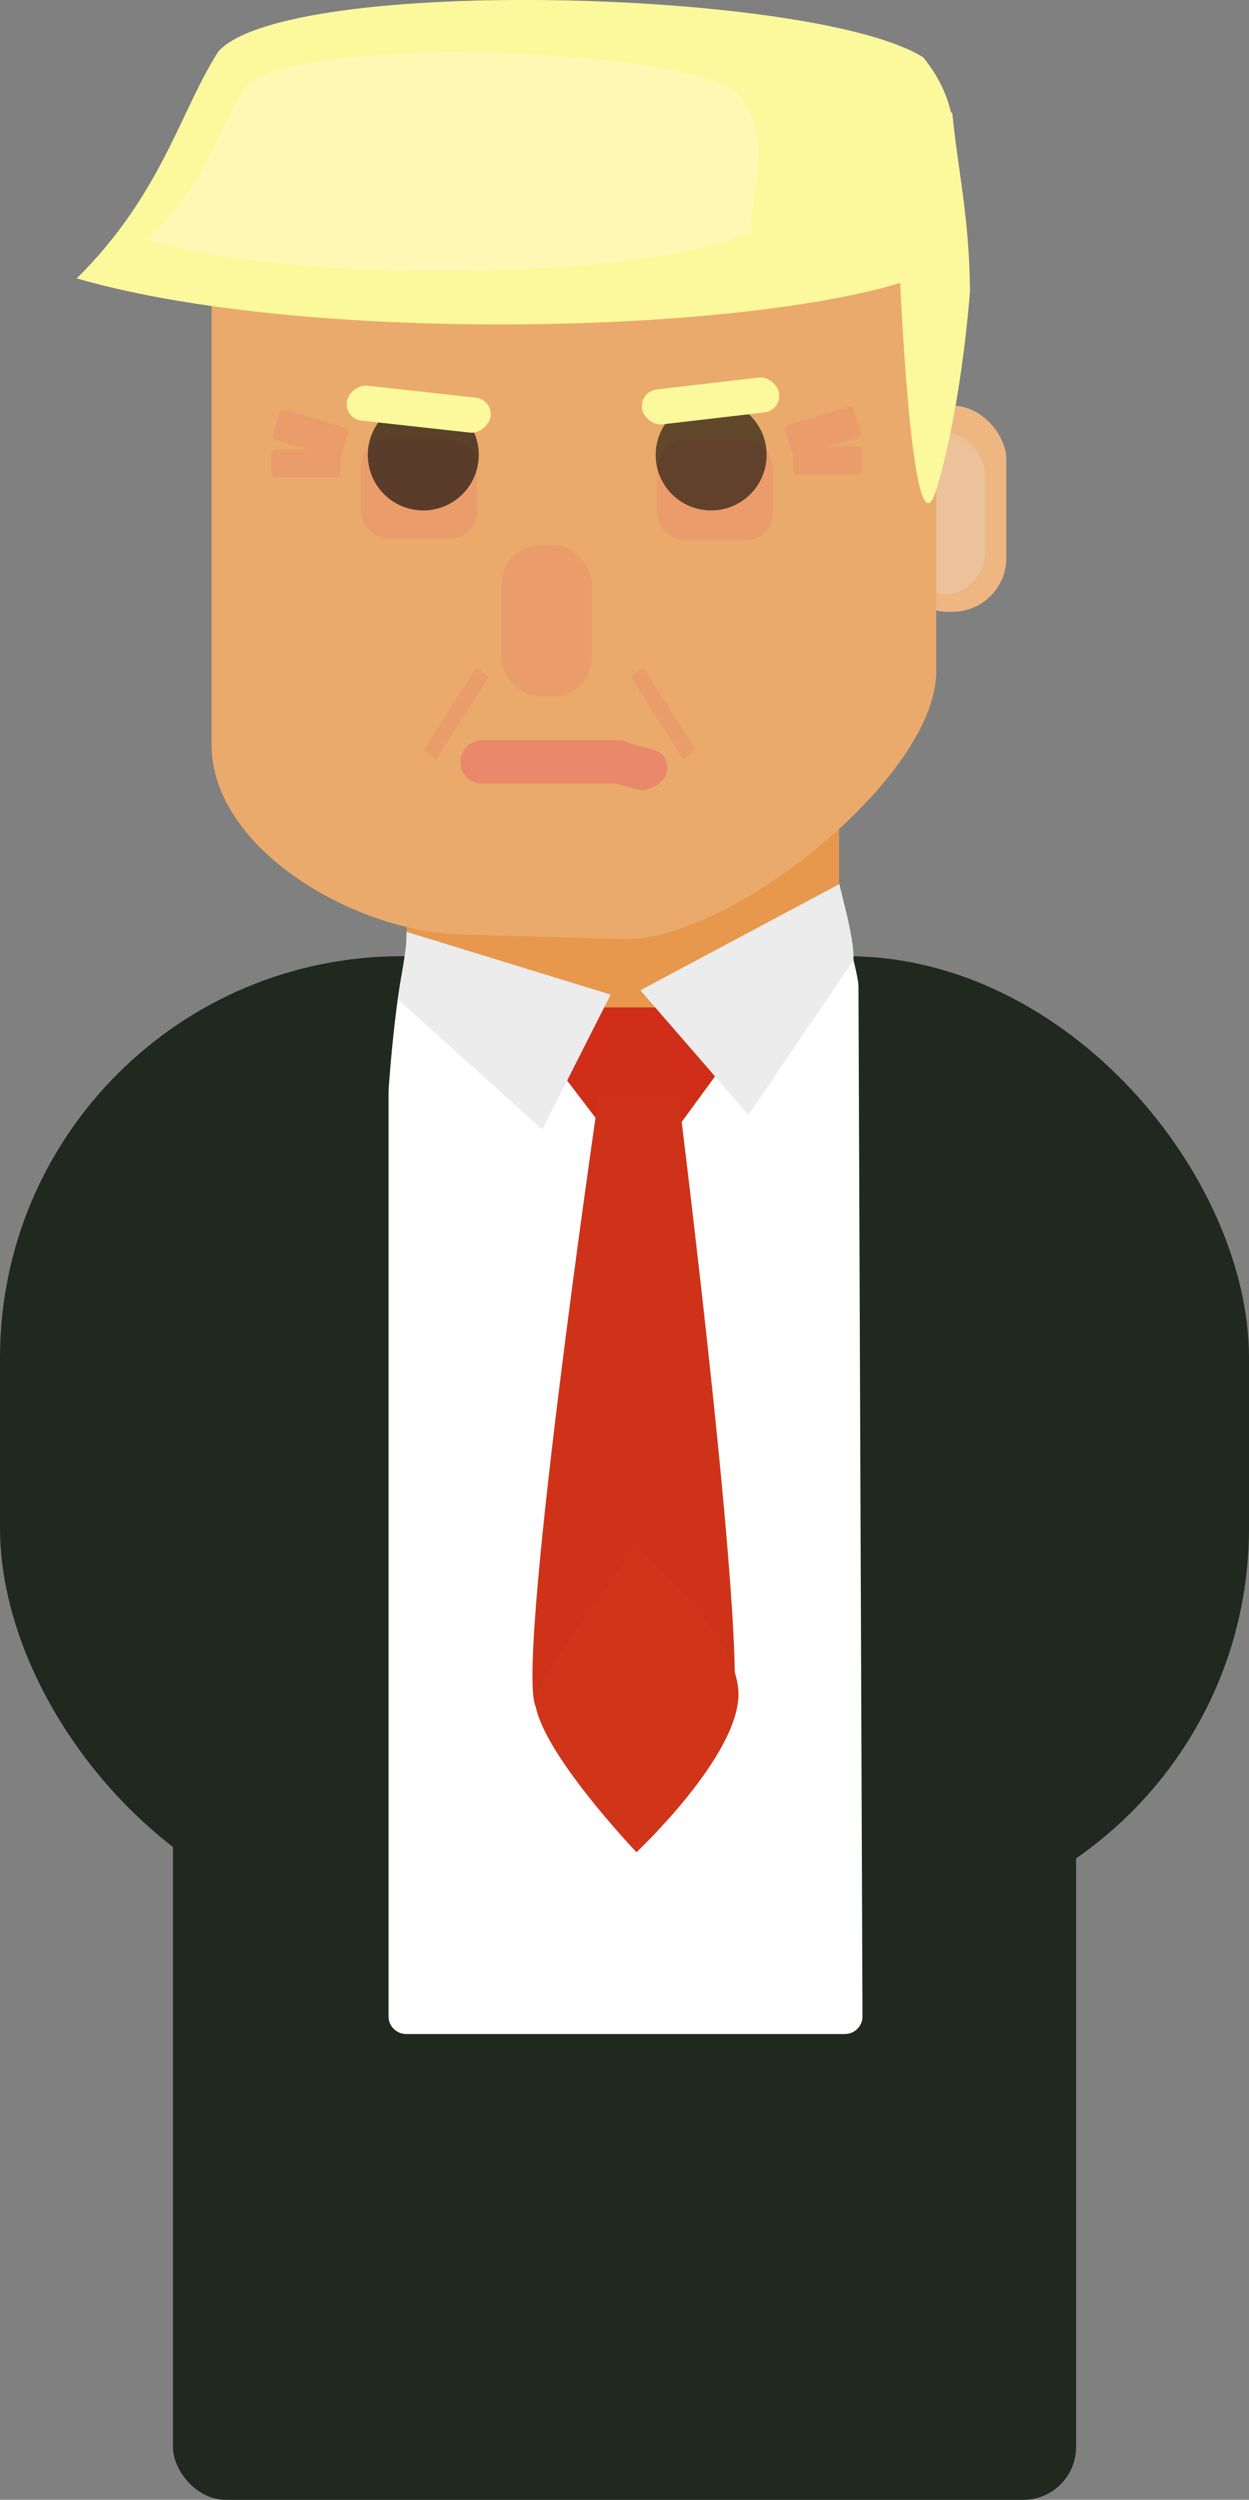 <?xml version="1.0" encoding="UTF-8" standalone="no"?>
<!-- Created with Inkscape (http://www.inkscape.org/) -->

<svg
   width="25.186mm"
   height="50.409mm"
   viewBox="0 0 25.186 50.409"
   version="1.1"
   id="svg1"
   inkscape:export-filename="ALBERT.svg"
   inkscape:export-xdpi="96"
   inkscape:export-ydpi="96"
   inkscape:version="1.3.2 (091e20e, 2023-11-25, custom)"
   sodipodi:docname="figuren standart.svg"
   xmlns:inkscape="http://www.inkscape.org/namespaces/inkscape"
   xmlns:sodipodi="http://sodipodi.sourceforge.net/DTD/sodipodi-0.dtd"
   xmlns="http://www.w3.org/2000/svg"
   xmlns:svg="http://www.w3.org/2000/svg">
  <rect x="0" y="0" width="25.186" height="50.409" fill="#808080" stroke="none"/>
  <sodipodi:namedview
     id="namedview1"
     pagecolor="#ffffff"
     bordercolor="#000000"
     borderopacity="0.25"
     inkscape:showpageshadow="2"
     inkscape:pageopacity="0.0"
     inkscape:pagecheckerboard="0"
     inkscape:deskcolor="#d1d1d1"
     inkscape:document-units="mm"
     inkscape:export-bgcolor="#ffffff00"
     inkscape:zoom="1.4485269"
     inkscape:cx="550.21415"
     inkscape:cy="724.52917"
     inkscape:window-width="1920"
     inkscape:window-height="1057"
     inkscape:window-x="1912"
     inkscape:window-y="-8"
     inkscape:window-maximized="1"
     inkscape:current-layer="layer1" />
  <defs
     id="defs1" />
  <g
     inkscape:label="Ebene 1"
     inkscape:groupmode="layer"
     id="layer1"
     transform="translate(-119.871,-195.052)">
    <rect
       style="fill:#eeb781;fill-opacity:1;stroke:none;stroke-width:2.227;stroke-dasharray:none;stroke-opacity:1"
       id="rect7-12-9-8"
       width="2.279"
       height="4.157"
       x="137.884"
       y="203.232"
       ry="1.086"
       inkscape:export-filename="Donald Trump2.png"
       inkscape:export-xdpi="252.12634"
       inkscape:export-ydpi="252.12634" />
    <rect
       style="fill:#ebc299;fill-opacity:1;stroke:none;stroke-width:1.668;stroke-dasharray:none;stroke-opacity:1"
       id="rect7-12-3-6-6"
       width="1.633"
       height="3.253"
       x="138.103"
       y="203.782"
       ry="0.85" />
    <rect
       style="fill:#1f291f;fill-opacity:1;stroke:none;stroke-width:1.6;stroke-dasharray:none;stroke-opacity:1"
       id="rect11-9-5"
       width="18.211"
       height="22.344"
       x="123.359"
       y="223.117"
       ry="1.066" />
    <rect
       style="fill:#1f291f;fill-opacity:1;stroke:none;stroke-width:1.586;stroke-dasharray:none;stroke-opacity:1"
       id="rect8-1-1"
       width="25.186"
       height="19.632"
       x="119.871"
       y="214.334"
       ry="8.097" />
    <path
       style="fill:#e7984d;fill-opacity:1;stroke:none;stroke-width:1.841;stroke-dasharray:none;stroke-opacity:1"
       id="path9-1-0"
       sodipodi:type="arc"
       sodipodi:cx="132.39958"
       sodipodi:cy="215.36714"
       sodipodi:rx="4.3913679"
       sodipodi:ry="2.9060524"
       sodipodi:start="0"
       sodipodi:end="6.2414524"
       sodipodi:open="true"
       sodipodi:arc-type="arc"
       d="m 136.791,215.367 a 4.391,2.906 0 0 1 -4.346,2.906 4.391,2.906 0 0 1 -4.436,-2.845 4.391,2.906 0 0 1 4.253,-2.965 4.391,2.906 0 0 1 4.525,2.783" />
    <path
       id="rect22"
       style="fill:#ffffff;fill-rule:evenodd;stroke-width:0.33"
       d="m 129.611,214.854 c 2.475,0.825 5.753,-0.332 7.118,-1.195 0.167,-0.106 0.452,1.079 0.453,1.277 l 0.081,20.776 c 7.7e-4,0.197 -0.159,0.356 -0.356,0.356 h -8.845 c -0.197,0 -0.356,-0.159 -0.356,-0.356 v -18.629 c 0,-0.197 0.217,-2.792 0.405,-2.73 z"
       sodipodi:nodetypes="ssssssssss" />
    <rect
       style="fill:#d02e19;fill-opacity:1;fill-rule:evenodd;stroke-width:0.328;stroke-dasharray:none"
       id="rect24"
       width="2.927"
       height="2.889"
       x="243.48"
       y="25.489"
       transform="matrix(0.607,0.795,-0.591,0.807,0,0)" />
    <rect
       style="fill:#e7984d;fill-opacity:1;stroke:none;stroke-width:1.438;stroke-dasharray:none;stroke-opacity:1"
       id="rect9-8-4"
       width="8.718"
       height="5.683"
       x="128.073"
       y="209.684"
       ry="0.938" />
    <path
       id="rect4-0-2"
       style="fill:#eaaa6b;fill-opacity:1;stroke-width:1.6"
       d="m 127.973,195.996 h 6.941 c 2.125,0 3.836,1.711 3.836,3.836 v 8.768 c 0,2.125 -4.177,5.447 -6.302,5.388 l -3.288,-0.091 c -2.124,-0.059 -5.023,-1.711 -5.023,-3.836 v -10.229 c 0,-2.125 1.711,-3.836 3.836,-3.836 z"
       sodipodi:nodetypes="sssssssss" />
    <rect
       style="fill:#ea9d6b;fill-opacity:1;stroke:none;stroke-width:1.12;stroke-dasharray:none;stroke-opacity:1"
       id="rect7-2-9-1"
       width="2.343"
       height="2.01"
       x="127.147"
       y="203.903"
       ry="0.553" />
    <rect
       style="fill:#ea886b;fill-opacity:1;stroke:none;stroke-width:0.969;stroke-dasharray:none;stroke-opacity:1"
       id="rect6-5-4-6"
       width="3.601"
       height="0.874"
       x="129.16"
       y="-210.852"
       ry="0.413"
       transform="scale(1,-1)" />
    <path
       style="fill:#000000;fill-opacity:0.618;stroke:none;stroke-width:1.6;stroke-dasharray:none;stroke-opacity:1"
       id="path6-53-0"
       sodipodi:type="arc"
       sodipodi:cx="128.40633"
       sodipodi:cy="204.22643"
       sodipodi:rx="1.1187731"
       sodipodi:ry="1.1187731"
       sodipodi:start="0"
       sodipodi:end="6.2414524"
       sodipodi:open="true"
       sodipodi:arc-type="arc"
       d="m 129.525,204.226 a 1.119,1.119 0 0 1 -1.107,1.119 1.119,1.119 0 0 1 -1.13,-1.095 1.119,1.119 0 0 1 1.084,-1.142 1.119,1.119 0 0 1 1.153,1.072" />
    <rect
       style="fill:#ea9d6b;fill-opacity:1;stroke:none;stroke-width:1.12;stroke-dasharray:none;stroke-opacity:1"
       id="rect7-2-9-1-3"
       width="2.343"
       height="2.01"
       x="133.118"
       y="203.935"
       ry="0.553" />
    <g
       id="g19">
      <rect
         style="fill:#ea9d6b;fill-opacity:1;stroke:none;stroke-width:0.467;stroke-dasharray:none;stroke-opacity:1"
         id="rect7-1-9-8-3"
         width="1.389"
         height="0.565"
         x="125.344"
         y="204.117"
         ry="0.089" />
      <rect
         style="fill:#ea9d6b;fill-opacity:1;stroke:none;stroke-width:0.467;stroke-dasharray:none;stroke-opacity:1"
         id="rect7-1-9-8-3-7"
         width="1.442"
         height="0.644"
         x="178.787"
         y="158.492"
         ry="0.089"
         transform="rotate(16.747)" />
    </g>
    <g
       id="g19-6"
       transform="matrix(-1,0,0,1,256.012,0.686)">
      <g
         id="g20">
        <g
           id="g21">
          <rect
             style="fill:#ea9d6b;fill-opacity:1;stroke:none;stroke-width:0.467;stroke-dasharray:none;stroke-opacity:1"
             id="rect7-1-9-8-3-4"
             width="1.389"
             height="0.565"
             x="118.757"
             y="203.374"
             ry="0.089" />
          <rect
             style="fill:#ea9d6b;fill-opacity:1;stroke:none;stroke-width:0.467;stroke-dasharray:none;stroke-opacity:1"
             id="rect7-1-9-8-3-7-4"
             width="1.442"
             height="0.644"
             x="172.265"
             y="159.679"
             ry="0.089"
             transform="rotate(16.747)" />
        </g>
      </g>
    </g>
    <path
       style="fill:#000000;fill-opacity:0.585;stroke:none;stroke-width:1.6;stroke-dasharray:none;stroke-opacity:1"
       id="path6-5-6-2"
       sodipodi:type="arc"
       sodipodi:cx="134.21078"
       sodipodi:cy="204.22643"
       sodipodi:rx="1.1187731"
       sodipodi:ry="1.1187731"
       sodipodi:start="0"
       sodipodi:end="6.2414524"
       sodipodi:open="true"
       sodipodi:arc-type="arc"
       d="m 135.33,204.226 a 1.119,1.119 0 0 1 -1.107,1.119 1.119,1.119 0 0 1 -1.13,-1.095 1.119,1.119 0 0 1 1.084,-1.142 1.119,1.119 0 0 1 1.153,1.072" />
    <rect
       style="fill:#ea9d6b;fill-opacity:1;stroke:none;stroke-width:1.71;stroke-dasharray:none;stroke-opacity:1"
       id="rect7-2-9"
       width="1.827"
       height="3.06"
       x="129.982"
       y="206.042"
       ry="0.799" />
    <path
       id="rect17"
       style="fill:#fcf89c;fill-rule:evenodd;stroke-width:0.31"
       d="m 124.282,196.081 c 1.429,-1.534 12.047,-1.24 14.207,0.129 1.022,1.259 0.552,2.494 0.404,4.205 -2.483,1.326 -12.468,1.701 -17.475,0.251 1.717,-1.697 2.086,-3.381 2.863,-4.586 z"
       sodipodi:nodetypes="ccccc" />
    <path
       id="rect18"
       style="fill:#fcf89c;fill-rule:evenodd;stroke-width:0.325"
       d="m 139.074,197.334 c 0.116,1.18 0.34,2.066 0.357,3.58 0,0 -0.156,2.269 -0.673,3.993 -0.516,1.724 -0.763,-4.762 -0.763,-4.762 -0.12,-1.869 0.362,-3.347 1.078,-2.811 z"
       sodipodi:nodetypes="cczcc" />
    <rect
       style="fill:#ea886b;fill-opacity:1;stroke:none;stroke-width:1.133;stroke-dasharray:none;stroke-opacity:1"
       id="rect6-5-4-6-5"
       width="1.386"
       height="0.866"
       x="203.238"
       y="-170.717"
       ry="0.433"
       transform="matrix(0.966,0.259,0.378,-0.926,0,0)" />
    <path
       id="rect17-5"
       style="fill:#fdf9b4;fill-opacity:1;fill-rule:evenodd;stroke-width:0.212"
       d="m 124.828,196.804 c 0.995,-1.033 8.387,-0.835 9.891,0.087 0.712,0.848 0.384,1.679 0.282,2.832 -1.729,0.893 -8.68,1.145 -12.166,0.169 1.196,-1.143 1.452,-2.276 1.993,-3.088 z"
       sodipodi:nodetypes="ccccc" />
    <rect
       style="fill:#fcf89c;fill-opacity:1;fill-rule:evenodd;stroke-width:0.335"
       id="rect19"
       width="2.781"
       height="0.713"
       x="99.592"
       y="217.104"
       ry="0.356"
       transform="matrix(0.993,-0.116,0.156,0.988,0,0)" />
    <rect
       style="fill:#fcf89c;fill-opacity:1;fill-rule:evenodd;stroke-width:0.343"
       id="rect19-5"
       width="2.912"
       height="0.714"
       x="-161.585"
       y="187.777"
       ry="0.357"
       transform="matrix(-0.994,-0.11,-0.164,0.987,0,0)" />
    <path
       id="rect23"
       style="fill:#ececec;fill-opacity:1;fill-rule:evenodd;stroke-width:0.306;stroke-dasharray:none"
       d="m 128.069,213.843 4.116,1.265 -1.378,2.722 -2.898,-2.611 c -0.004,-0.257 0.15,-0.92 0.156,-1.214 z"
       sodipodi:nodetypes="cccccc" />
    <path
       d="M 144.091,211.069"
       style="fill:#ececec;fill-rule:evenodd;stroke-width:0.31"
       id="path1" />
    <path
       id="rect23-9"
       style="fill:#ececec;fill-opacity:1;fill-rule:evenodd;stroke-width:0.31;stroke-dasharray:none"
       d="m 136.797,212.879 -4.013,2.142 2.179,2.514 2.119,-3.12 c 0.004,-0.263 -0.042,-0.483 -0.113,-0.825 z"
       sodipodi:nodetypes="cccccc" />
    <path
       id="rect25"
       style="fill:#ce3319;fill-rule:evenodd;stroke-width:0.249"
       d="m 131.937,217.194 1.622,0.011 c 0,0 1.484,11.812 1.05,12.454 -0.434,0.642 -3.074,0.574 -3.911,-0.16 -0.499,-0.438 1.239,-12.306 1.239,-12.306 z"
       sodipodi:nodetypes="cczsc" />
    <path
       id="rect24-4"
       style="fill:#d03419;fill-opacity:1;fill-rule:evenodd;stroke-width:0.328"
       transform="matrix(0.607,0.795,-0.591,0.807,0,0)"
       d="m 250.911,33.168 c 0,0 2.731,-0.59 3.534,0.143 0.82,0.748 0.264,3.749 0.264,3.749 0,0 -2.918,0.326 -3.596,-0.229 -0.255,-0.209 -0.202,-3.663 -0.202,-3.663 z"
       sodipodi:nodetypes="cscsc" />
    <rect
       style="fill:#ea9d6b;fill-opacity:1;fill-rule:evenodd;stroke-width:0.185"
       id="rect15"
       width="0.315"
       height="1.98"
       x="222.304"
       y="84.11"
       ry="0"
       transform="matrix(0.786,0.619,-0.538,0.843,0,0)" />
    <rect
       style="fill:#ea9d6b;fill-opacity:1;fill-rule:evenodd;stroke-width:0.185"
       id="rect15-9"
       width="0.315"
       height="1.98"
       x="0.196"
       y="247.193"
       ry="0"
       transform="matrix(-0.786,0.619,0.538,0.843,0,0)" />
  </g>
</svg>
